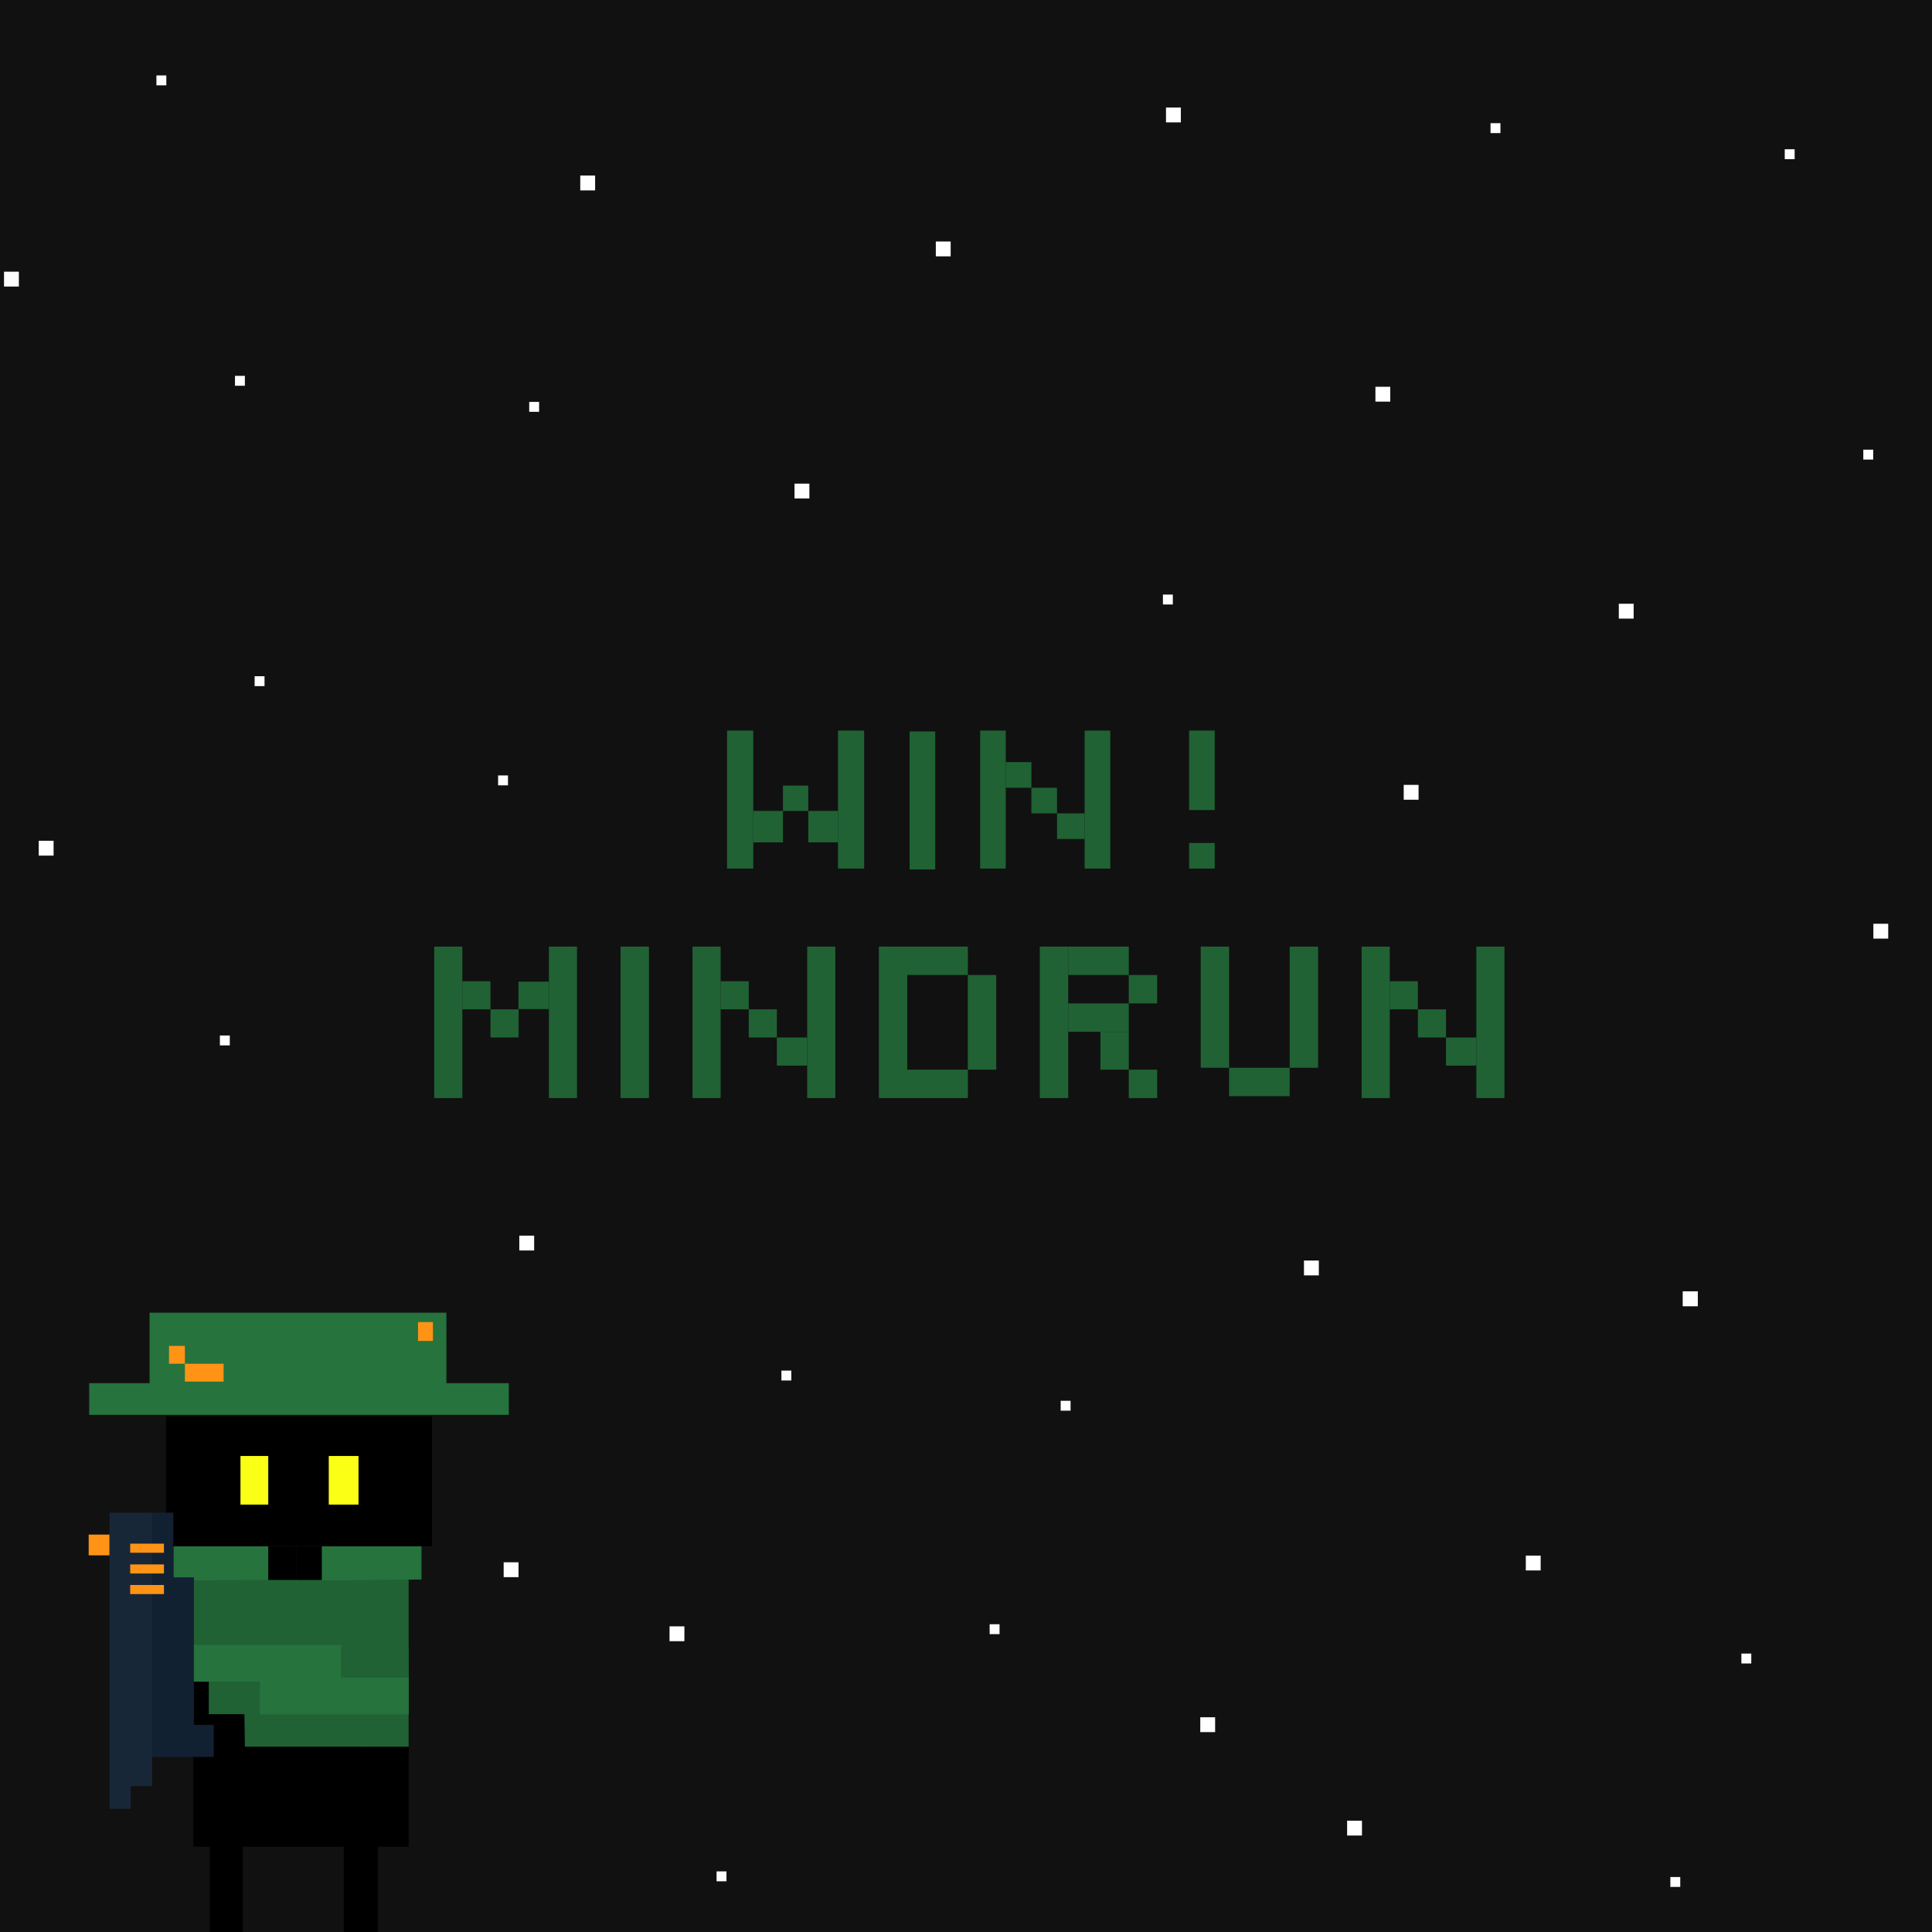 <svg width="1024" height="1024" viewBox="0 0 1024 1024" fill="none" xmlns="http://www.w3.org/2000/svg">
<rect x="0" y="0" width="1024" height="1024" fill="#808080" stroke="none"/>
<g clip-path="url(#clip0_426_10460)">
<rect width="1024" height="1024" fill="#111111"/>
<rect x="2.133" y="144.001" width="7.872" height="7.871" fill="white"/>
<rect x="729" y="205" width="7.872" height="7.871" fill="white"/>
<rect x="744" y="416" width="7.872" height="7.871" fill="white"/>
<rect x="808.711" y="824.501" width="7.872" height="7.871" fill="white"/>
<rect x="496" y="128" width="7.872" height="7.871" fill="white"/>
<rect x="858" y="320" width="7.872" height="7.871" fill="white"/>
<rect x="691.133" y="668.114" width="7.872" height="7.871" fill="white"/>
<rect x="266.953" y="828.051" width="7.872" height="7.871" fill="white"/>
<rect x="275.242" y="654.914" width="7.872" height="7.871" fill="white"/>
<rect x="891.961" y="684.428" width="7.872" height="7.871" fill="white"/>
<rect x="891.961" y="684.428" width="7.872" height="7.871" fill="white"/>
<rect x="616.375" y="315.136" width="5.248" height="5.248" fill="white"/>
<rect x="414.164" y="726.444" width="5.248" height="5.248" fill="white"/>
<rect x="524.531" y="860.879" width="5.248" height="5.248" fill="white"/>
<rect x="124.547" y="199.206" width="5.248" height="5.248" fill="white"/>
<rect x="134.953" y="358.417" width="5.248" height="5.248" fill="white"/>
<rect x="987.594" y="238.333" width="5.248" height="5.248" fill="white"/>
<rect x="116.547" y="548.831" width="5.248" height="5.248" fill="white"/>
<rect x="280.492" y="213.019" width="5.248" height="5.248" fill="white"/>
<rect x="264" y="411" width="5.248" height="5.248" fill="white"/>
<rect x="562.18" y="742.445" width="5.248" height="5.248" fill="white"/>
<rect x="20.531" y="445.623" width="7.872" height="7.871" fill="white"/>
<rect x="421.117" y="256.335" width="7.872" height="7.871" fill="white"/>
<rect x="992.922" y="489.616" width="7.872" height="7.871" fill="white"/>
<rect x="315.422" y="100.916" width="7.872" height="7.871" transform="rotate(-180 315.422 100.916)" fill="white"/>
<rect x="951.203" y="84.352" width="5.248" height="5.248" transform="rotate(-180 951.203 84.352)" fill="white"/>
<rect x="88.156" y="45.224" width="5.248" height="5.248" transform="rotate(-180 88.156 45.224)" fill="white"/>
<rect x="795.258" y="70.538" width="5.248" height="5.248" transform="rotate(-180 795.258 70.538)" fill="white"/>
<rect x="625.875" y="64.871" width="7.872" height="7.871" transform="rotate(-180 625.875 64.871)" fill="white"/>
<rect x="630.25" y="446.78" width="13.584" height="13.584" fill="#206234"/>
<rect x="630.25" y="387.221" width="13.584" height="42.126" fill="#206234"/>
<rect x="482.109" y="460.827" width="73.142" height="13.584" transform="rotate(-90 482.109 460.827)" fill="#206234"/>
<rect x="546.664" y="417.523" width="13.584" height="13.584" fill="#206234"/>
<rect x="560.258" y="431.106" width="14.629" height="13.584" fill="#206234"/>
<rect x="533.086" y="403.94" width="13.584" height="13.584" fill="#206234"/>
<rect x="519.5" y="460.364" width="73.142" height="13.584" transform="rotate(-90 519.5 460.364)" fill="#206234"/>
<rect x="574.883" y="460.364" width="73.142" height="13.584" transform="rotate(-90 574.883 460.364)" fill="#206234"/>
<rect x="444.141" y="429.812" width="16.665" height="15.739" transform="rotate(90 444.141 429.812)" fill="#206234"/>
<rect x="414.984" y="429.812" width="16.665" height="15.739" transform="rotate(90 414.984 429.812)" fill="#206234"/>
<rect x="428.406" y="416.387" width="13.425" height="13.425" transform="rotate(90 428.406 416.387)" fill="#206234"/>
<rect x="458.031" y="387.223" width="73.142" height="13.888" transform="rotate(90 458.031 387.223)" fill="#206234"/>
<rect x="399.242" y="387.223" width="73.142" height="13.888" transform="rotate(90 399.242 387.223)" fill="#206234"/>
<rect x="259.953" y="534.979" width="14.909" height="14.909" fill="#206234"/>
<rect x="274.789" y="520.286" width="16.055" height="14.55" fill="#206234"/>
<rect x="245.047" y="520.071" width="14.909" height="14.909" fill="#206234"/>
<rect x="230.141" y="581.998" width="80.277" height="14.909" transform="rotate(-90 230.141 581.998)" fill="#206234"/>
<rect x="290.93" y="581.998" width="80.277" height="14.909" transform="rotate(-90 290.93 581.998)" fill="#206234"/>
<rect x="328.914" y="581.999" width="80.277" height="15.052" transform="rotate(-90 328.914 581.999)" fill="#206234"/>
<rect x="396.852" y="534.979" width="14.909" height="14.909" fill="#206234"/>
<rect x="411.758" y="549.888" width="16.055" height="14.909" fill="#206234"/>
<rect x="381.945" y="520.071" width="14.909" height="14.909" fill="#206234"/>
<rect x="367.039" y="581.999" width="80.277" height="14.909" transform="rotate(-90 367.039 581.999)" fill="#206234"/>
<rect x="427.828" y="581.999" width="80.277" height="14.909" transform="rotate(-90 427.828 581.999)" fill="#206234"/>
<rect x="512.969" y="566.947" width="50.173" height="15.052" transform="rotate(-90 512.969 566.947)" fill="#206234"/>
<rect x="480.875" y="566.947" width="32.111" height="15.052" fill="#206234"/>
<rect x="480.875" y="501.722" width="32.111" height="15.052" fill="#206234"/>
<rect x="465.812" y="581.999" width="80.277" height="15.052" transform="rotate(-90 465.812 581.999)" fill="#206234"/>
<rect x="598.273" y="531.826" width="15.052" height="15.052" transform="rotate(-90 598.273 531.826)" fill="#206234"/>
<rect x="598.273" y="581.999" width="15.052" height="15.052" transform="rotate(-90 598.273 581.999)" fill="#206234"/>
<rect x="583.227" y="566.947" width="20.069" height="15.052" transform="rotate(-90 583.227 566.947)" fill="#206234"/>
<rect x="566.18" y="501.722" width="32.111" height="15.052" fill="#206234"/>
<rect x="566.18" y="531.826" width="32.111" height="15.052" fill="#206234"/>
<rect x="551.117" y="581.999" width="80.277" height="15.052" transform="rotate(-90 551.117 581.999)" fill="#206234"/>
<rect x="683.547" y="580.995" width="32.111" height="15.052" transform="rotate(-180 683.547 580.995)" fill="#206234"/>
<rect x="698.609" y="501.722" width="64.221" height="15.052" transform="rotate(90 698.609 501.722)" fill="#206234"/>
<rect x="651.453" y="501.722" width="64.221" height="15.052" transform="rotate(90 651.453 501.722)" fill="#206234"/>
<rect x="751.508" y="534.979" width="14.909" height="14.909" fill="#206234"/>
<rect x="766.414" y="549.888" width="16.055" height="14.909" fill="#206234"/>
<rect x="736.602" y="520.071" width="14.909" height="14.909" fill="#206234"/>
<rect x="721.695" y="581.999" width="80.277" height="14.909" transform="rotate(-90 721.695 581.999)" fill="#206234"/>
<rect x="782.484" y="581.999" width="80.277" height="14.909" transform="rotate(-90 782.484 581.999)" fill="#206234"/>
<rect x="644.039" y="918.056" width="7.872" height="7.871" transform="rotate(-180 644.039 918.056)" fill="white"/>
<rect x="721.875" y="972.871" width="7.872" height="7.871" transform="rotate(-180 721.875 972.871)" fill="white"/>
<rect x="928.219" y="881.678" width="5.248" height="5.248" transform="rotate(-180 928.219 881.678)" fill="white"/>
<rect x="890.57" y="1000.11" width="5.248" height="5.248" transform="rotate(-180 890.57 1000.11)" fill="white"/>
<rect x="385.047" y="997.124" width="5.248" height="5.248" transform="rotate(-180 385.047 997.124)" fill="white"/>
<rect x="362.742" y="869.871" width="7.872" height="7.871" transform="rotate(-180 362.742 869.871)" fill="white"/>
<path d="M102.742 908.404V837.427H216.316V908.404H102.742Z" fill="#206234" stroke="#206234" stroke-width="0.526"/>
<path d="M102.742 978.544V891.054H110.387V908.876H129.498V926.158H216.316V943.078V960.182V978.544H199.936V1049.83H182.463V978.544H128.406V1049.83H111.479V978.544H102.742Z" fill="black"/>
<path d="M216.316 943.078V978.544H199.936V1049.83H182.463V978.544H128.406V1049.83H111.479V978.544H102.742V891.054H110.387V908.876H129.498V926.158H216.316V960.182" stroke="black" stroke-width="0.526"/>
<path d="M92.219 837.428V819.552H170.564V836.902L92.219 837.428Z" fill="#26733D" stroke="#26733D" stroke-width="0.526"/>
<path d="M102.742 891.054V872.127H180.562V891.054H102.742Z" fill="#26733D" stroke="#26733D" stroke-width="0.526"/>
<path d="M181.078 888.426V873.179H216.307V888.426H181.078Z" fill="#206234" stroke="#206234" stroke-width="0.526"/>
<path d="M190.539 925.491V884.745H216.304V925.491H190.539Z" fill="#206234" stroke="#206234" stroke-width="0.526"/>
<path d="M130.073 925.491L129.547 891.58L192.644 890.792V925.491H130.073Z" fill="#206234" stroke="#206234" stroke-width="0.526"/>
<path d="M170.57 837.428V819.552H223.151V836.902L170.57 837.428Z" fill="#26733D" stroke="#26733D" stroke-width="0.526"/>
<path d="M236.328 696H79.54V733.376H47.531V749.627H269.422V733.376H236.328V696Z" fill="#26733D" stroke="#26733D" stroke-width="0.526"/>
<path d="M88.016 750.678H228.932V819.552H88.016V750.678Z" fill="black"/>
<rect x="156.906" y="819.552" width="13.671" height="17.876" fill="black"/>
<rect x="142.18" y="819.552" width="14.723" height="17.876" fill="black"/>
<rect x="174.25" y="771.708" width="15.774" height="25.762" fill="#FAFF15"/>
<path d="M137.969 908.404V889.477H216.314V908.404H137.969Z" fill="#26733D" stroke="#26733D" stroke-width="0.526"/>
<rect x="127.453" y="771.708" width="14.723" height="25.762" fill="#FAFF15"/>
<rect x="89.586" y="713.35" width="8.413" height="9.464" fill="#FF9315"/>
<rect x="221.57" y="700.732" width="7.887" height="9.989" fill="#FF9315"/>
<rect x="98" y="722.813" width="20.506" height="9.464" fill="#FF9315"/>
<path d="M91.599 802.014H80.711L80.711 930.949H113.034V914.489H102.486V903.173L102.486 836.306H91.599V814.36V802.014Z" fill="#122132" stroke="#122132" stroke-width="0.526"/>
<path d="M58.344 802.014L58.344 958.455H69.003V946.421H80.351L80.351 802.014H58.344Z" fill="#182738" stroke="#182738" stroke-width="0.526"/>
<rect x="69.008" y="822.987" width="4.814" height="17.881" transform="rotate(-90 69.008 822.987)" fill="#FF9315"/>
<rect x="47" y="824.363" width="11.002" height="11.004" transform="rotate(-90 47 824.363)" fill="#FF9315"/>
<rect x="69.008" y="833.99" width="4.814" height="17.881" transform="rotate(-90 69.008 833.99)" fill="#FF9315"/>
<rect x="69.008" y="844.895" width="4.814" height="17.881" transform="rotate(-90 69.008 844.895)" fill="#FF9315"/>
</g>
<defs>
<clipPath id="clip0_426_10460">
<rect width="1024" height="1024" fill="white"/>
</clipPath>
</defs>
</svg>
